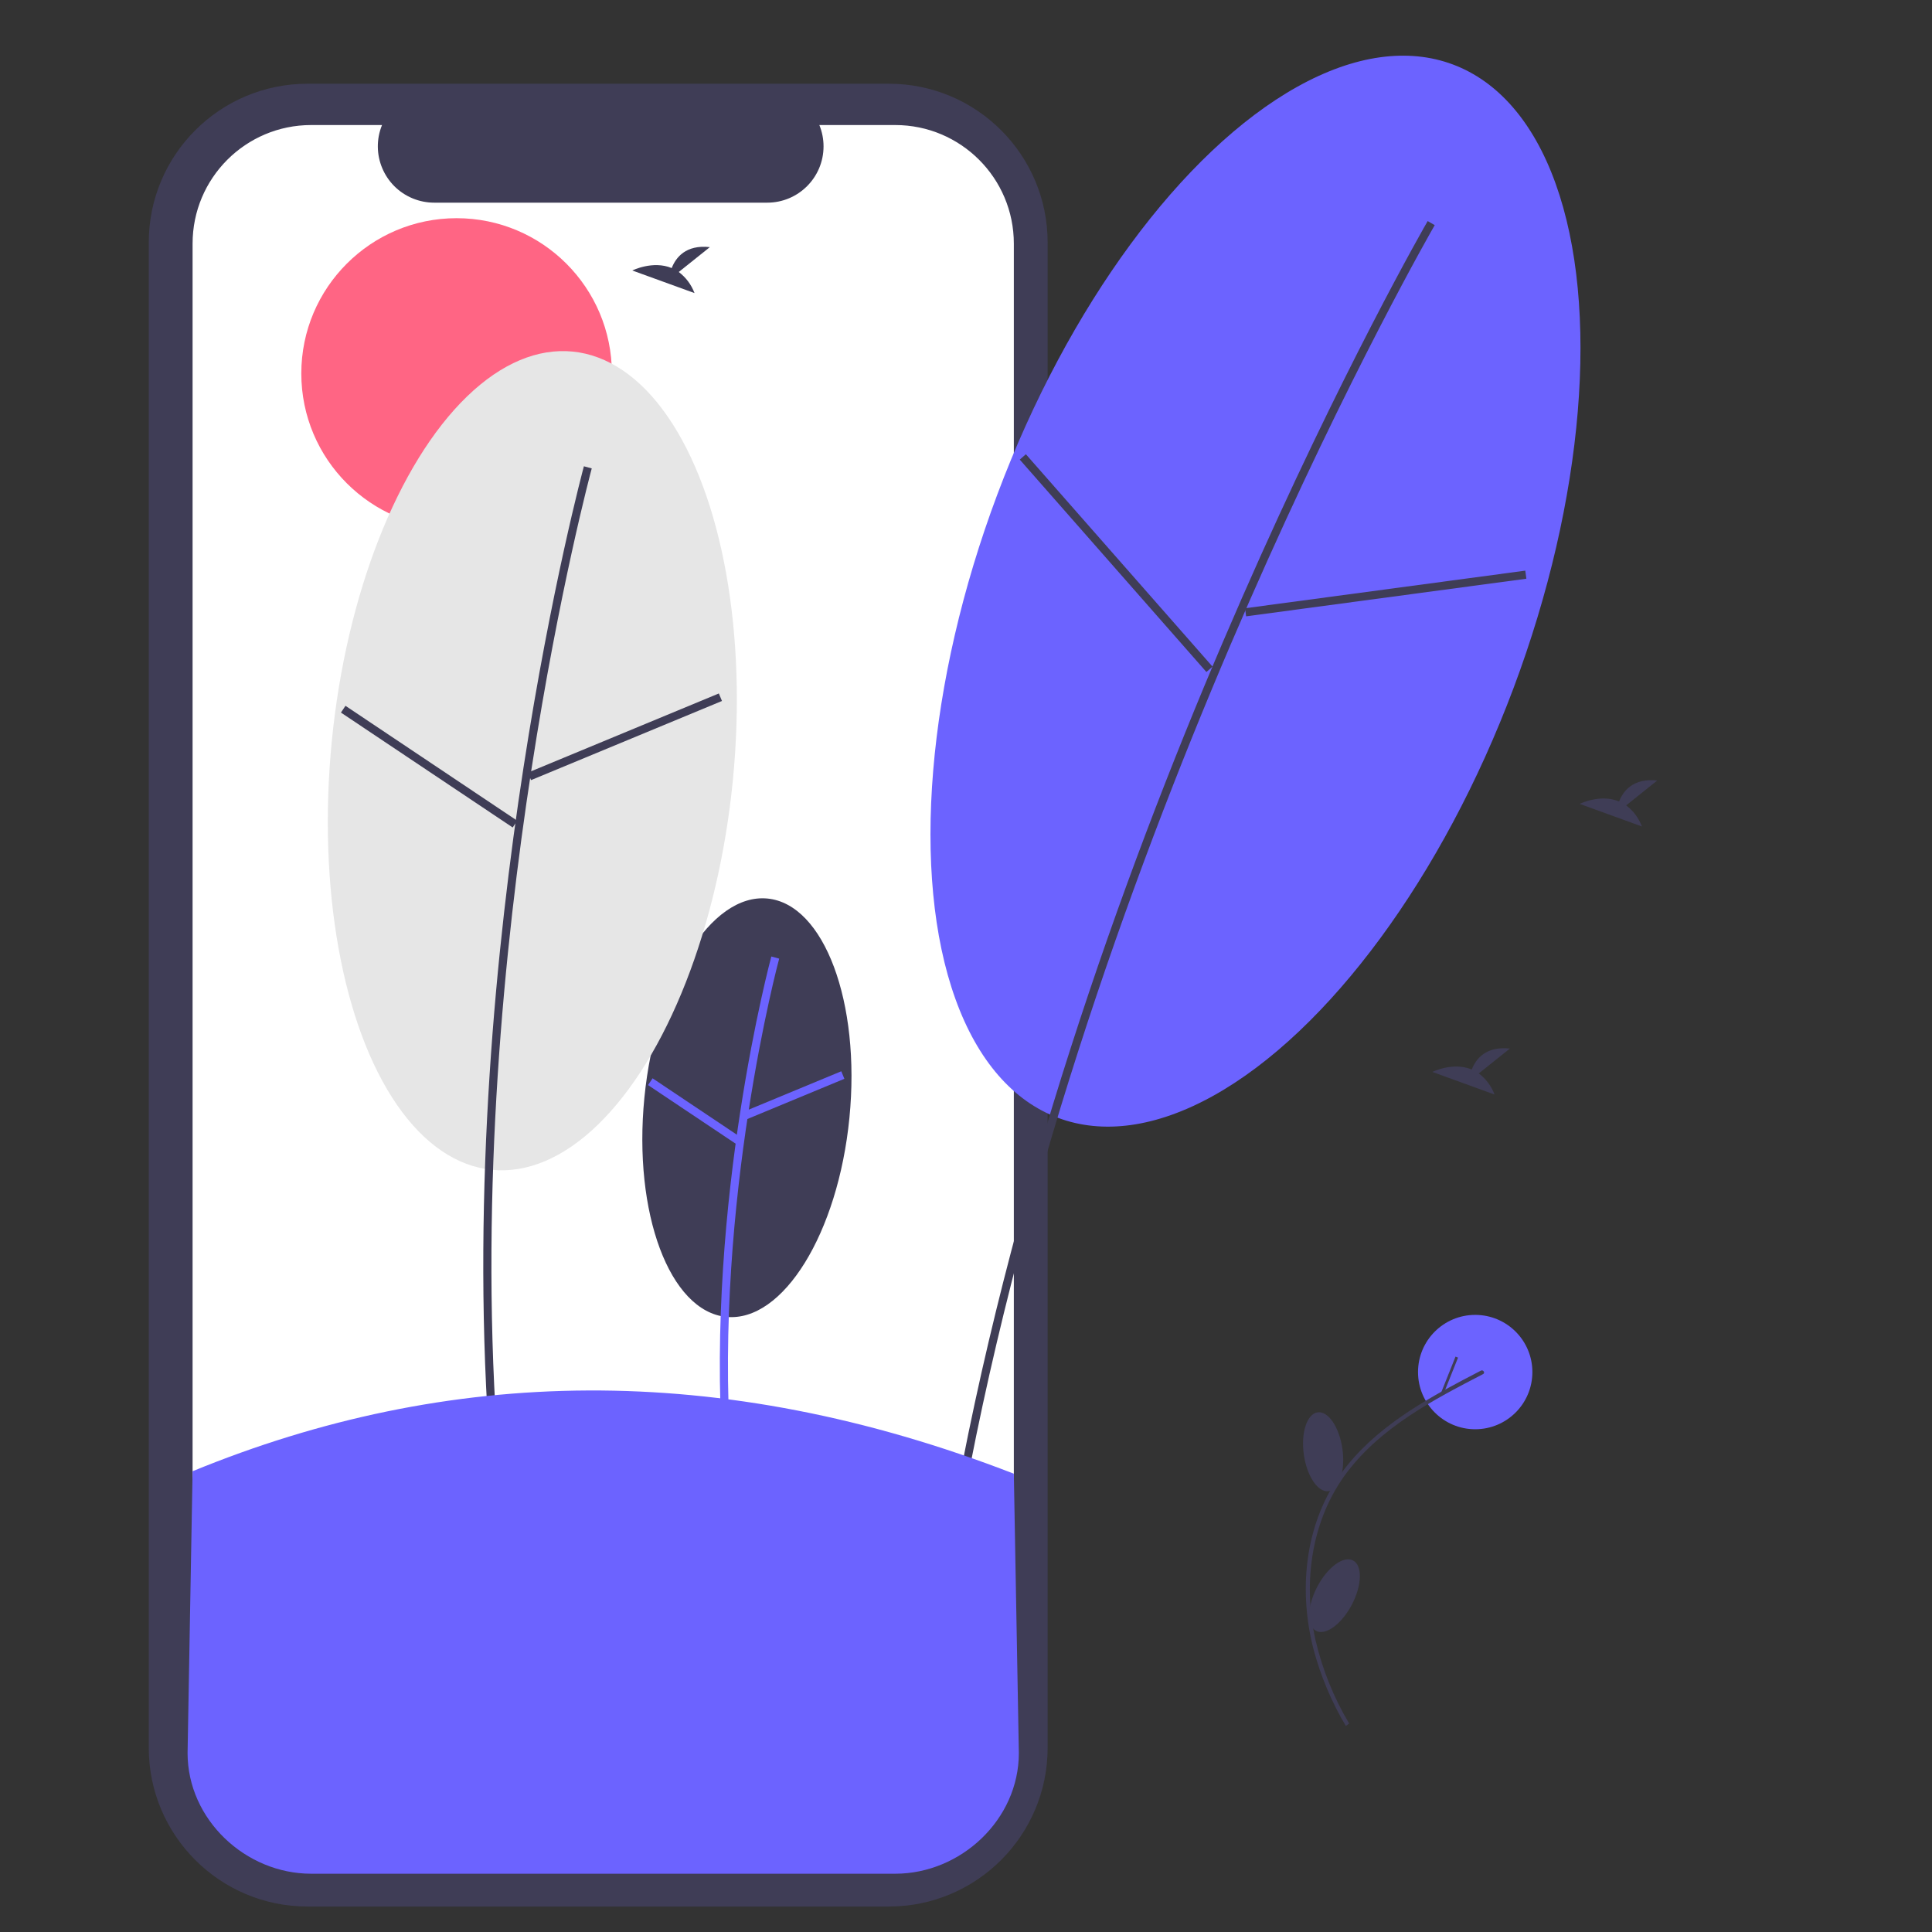 <?xml version="1.0" encoding="utf-8"?>
<!-- Generator: Adobe Illustrator 16.0.0, SVG Export Plug-In . SVG Version: 6.00 Build 0)  -->
<!DOCTYPE svg PUBLIC "-//W3C//DTD SVG 1.1//EN" "http://www.w3.org/Graphics/SVG/1.1/DTD/svg11.dtd">
<svg version="1.1" id="Capa_1" xmlns="http://www.w3.org/2000/svg" xmlns:xlink="http://www.w3.org/1999/xlink" x="0px" y="0px"
	 width="600px" height="600px" viewBox="0 0 600 600" enable-background="new 0 0 600 600" xml:space="preserve">
<rect x="0" y="0" width="600" height="600" fill="#333333" stroke="none"/>
<rect fill="none" width="600" height="600"/>
<path fill="#3F3D56" d="M328.463,160.526h-3.109V75.319c0-27.236-22.08-49.316-49.317-49.316l0,0H95.514
	c-27.236,0-49.315,22.08-49.315,49.316l0,0v467.454c0,27.236,22.079,49.314,49.315,49.314h180.523
	c27.237,0,49.315-22.078,49.317-49.314V221.178h3.109V160.526z"/>
<path fill="#FFFFFF" d="M314.857,75.663v466.765c0,20.342-16.489,36.83-36.83,36.832H96.631
	c-20.337-0.002-36.823-16.49-36.822-36.826c0-0.002,0-0.004,0-0.006V75.663c-0.003-20.337,16.481-36.827,36.818-36.83
	c0.001,0,0.002,0,0.004,0h22.012c-3.653,8.942,0.635,19.153,9.577,22.806c2.103,0.859,4.353,1.3,6.625,1.299h103.42
	c9.657,0.005,17.49-7.819,17.494-17.477c0.002-2.273-0.44-4.524-1.3-6.628h23.567C298.369,38.833,314.857,55.323,314.857,75.663z"/>
<circle fill="#FF6584" cx="141.799" cy="115.986" r="48.225"/>
<ellipse transform="matrix(-0.995 -0.098 0.098 -0.995 429.045 708.953)" fill="#3F3D56" cx="231.95" cy="343.93" rx="31.998" ry="65.288"/>
<path fill="#6C63FF" d="M224.405,450.57c-5.209-77.777,14.934-152.775,15.138-153.522l2.439,0.665
	c-0.203,0.745-20.233,75.349-15.055,152.689L224.405,450.57z"/>
<rect x="230.284" y="338.907" transform="matrix(-0.924 0.383 -0.383 -0.924 604.819 559.982)" fill="#6C63FF" width="32.813" height="2.529"/>
<rect x="214.273" y="328.491" transform="matrix(-0.556 0.831 -0.831 -0.556 622.042 357.702)" fill="#6C63FF" width="2.529" height="32.813"/>
<ellipse transform="matrix(-0.995 -0.098 0.098 -0.995 306.668 487.447)" fill="#E6E6E6" cx="165.32" cy="236.183" rx="62.584" ry="127.697"/>
<path fill="#3F3D56" d="M151.767,444.68c-10.175-151.921,29.169-298.411,29.567-299.873l2.439,0.665
	c-0.397,1.458-39.629,147.554-29.484,299.04L151.767,444.68z"/>
<rect x="162.058" y="227.569" transform="matrix(-0.924 0.383 -0.383 -0.924 461.115 365.902)" fill="#3F3D56" width="64.182" height="2.528"/>
<rect x="131.952" y="205.98" transform="matrix(-0.556 0.831 -0.831 -0.556 405.162 259.752)" fill="#3F3D56" width="2.529" height="64.181"/>
<ellipse transform="matrix(-0.936 -0.351 0.351 -0.936 690.159 492.228)" fill="#6C63FF" cx="389.649" cy="183.622" rx="85.641" ry="174.742"/>
<path fill="#3F3D56" d="M298.83,454.664C338.813,250.256,442.34,70.446,443.379,68.653l2.189,1.27
	c-1.041,1.789-104.359,181.248-144.258,385.228L298.83,454.664z"/>
<rect x="386.448" y="182.781" transform="matrix(-0.991 0.133 -0.133 -0.991 881.309 309.463)" fill="#3F3D56" width="87.827" height="2.529"/>
<rect x="345.268" y="130.91" transform="matrix(-0.751 0.66 -0.66 -0.751 722.258 77.462)" fill="#3F3D56" width="2.53" height="87.827"/>
<path fill="#6C63FF" d="M59.809,456.904l-1.556,87.508c0,20.705,18.038,37.49,38.378,37.49h181.396
	c20.341,0,38.386-16.785,38.386-37.49l-1.557-86.738C223.408,422.225,138.845,424.449,59.809,456.904z"/>
<path fill="#3F3D56" d="M459.252,333.364l9.656-7.722c-7.502-0.828-10.582,3.263-11.844,6.5c-5.859-2.434-12.24,0.756-12.24,0.756
	l19.318,7.014C463.168,337.309,461.473,335.037,459.252,333.364z"/>
<path fill="#3F3D56" d="M210.795,84.471l9.654-7.723c-7.501-0.828-10.582,3.263-11.844,6.501
	c-5.859-2.433-12.239,0.755-12.239,0.755l19.319,7.014C214.71,88.416,213.014,86.145,210.795,84.471z"/>
<path fill="#3F3D56" d="M505.018,250.119l9.654-7.723c-7.5-0.828-10.582,3.263-11.844,6.501c-5.859-2.434-12.238,0.755-12.238,0.755
	l19.318,7.014C508.934,254.063,507.236,251.792,505.018,250.119z"/>
<ellipse transform="matrix(-0.138 -0.991 0.991 -0.138 20.496 920.149)" fill="#3F3D56" cx="410.733" cy="451.154" rx="12.35" ry="6.053"/>
<circle fill="#6C63FF" cx="458.137" cy="426.108" r="17.758"/>
<path fill="#3F3D56" d="M417.959,536.005c-4.475-7.511-7.873-15.609-10.098-24.064c-4.389-17.212-2.871-36.472,6.83-51.675
	c9.309-14.59,24.611-23.746,39.559-31.649c1.881-0.995,3.768-1.98,5.658-2.953c0.721-0.374,1.408,0.694,0.684,1.068
	c-15.32,7.93-31.459,16.345-42.141,30.351c-11.258,14.764-13.922,34.453-9.906,52.285c2.133,9.115,5.654,17.846,10.443,25.888"/>
<rect x="449.827" y="421.255" transform="matrix(-0.929 -0.371 0.371 -0.929 710.003 990.886)" fill="#3F3D56" width="0.845" height="11.879"/>
<ellipse transform="matrix(0.465 -0.885 0.885 0.465 -216.785 632.113)" fill="#3F3D56" cx="414.62" cy="495.425" rx="12.351" ry="6.052"/>
</svg>
